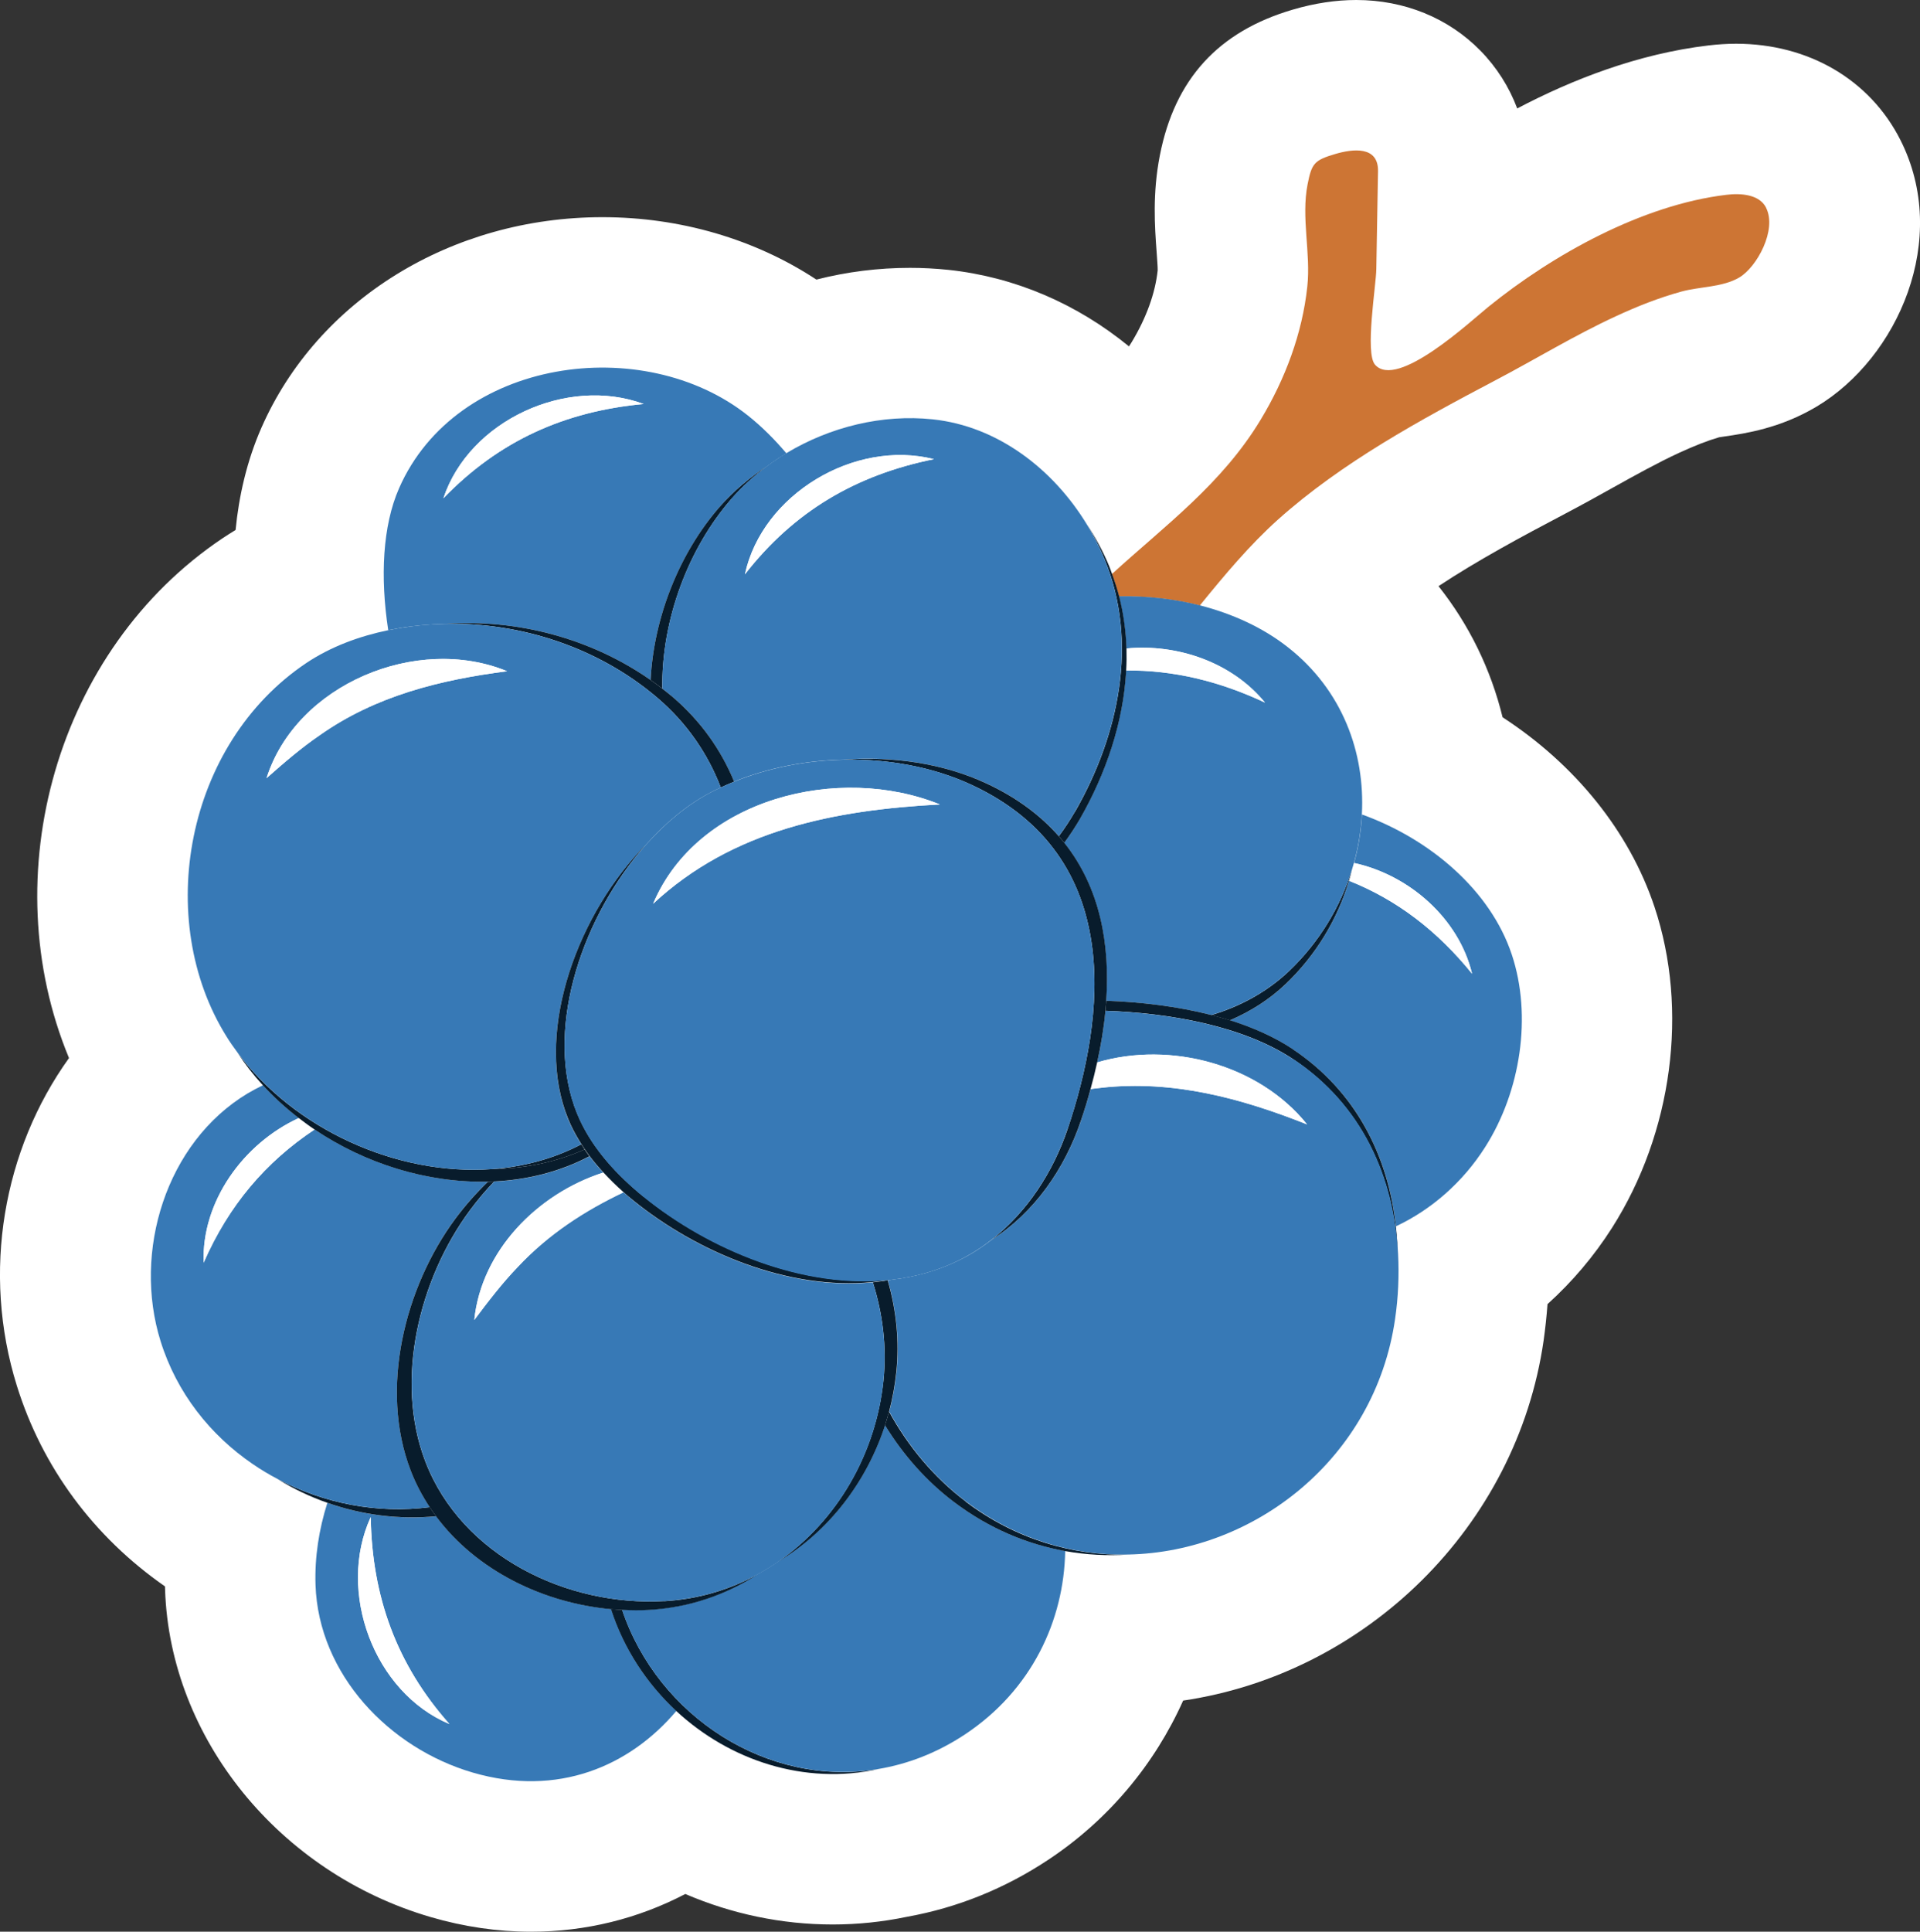 <?xml version="1.0" encoding="UTF-8"?>
<svg id="Layer_2" data-name="Layer 2" xmlns="http://www.w3.org/2000/svg" viewBox="0 0 191.44 192.56">
  <rect x="0" y="0" width="191.44" height="192.56" fill="#333333" stroke="none"/>
  <defs>
    <style>
      .cls-1 {
        fill: #fff;
      }

      .cls-2 {
        fill: #3779b6;
      }

      .cls-3 {
        fill: #081c2c;
      }

      .cls-4 {
        fill: #cd7534;
      }
    </style>
  </defs>
  <g id="Blancos">
    <path class="cls-1" d="m189.48,13.94c-3.04-6-9.16-9.58-16.37-9.58-.91,0-1.84.06-2.77.17-7.07.84-13.64,3.43-19.06,6.28-.81-2.15-2.05-4.11-3.68-5.77-3.19-3.25-7.58-5.04-12.37-5.04-2.03,0-4.16.32-6.33.96-7.43,2.18-11.76,6.93-13.25,14.51-.75,3.81-.51,7.15-.33,9.58.05.69.12,1.64.11,1.9-.24,2.27-1.13,4.73-2.57,7.12-.09.15-.19.31-.29.46-5.21-4.26-11.41-6.93-18.01-7.63-1.26-.13-2.54-.2-3.82-.2-3.15,0-6.28.39-9.34,1.17-6.12-4.03-13.58-6.22-21.33-6.22-15.06,0-28.41,8.24-34.01,21-1.46,3.33-2.24,6.81-2.57,10.18-.43.26-.85.53-1.26.8C5.58,64.76-.66,87.3,6.88,105.47.34,114.58-1.87,126.79,1.69,138.17c2.54,8.11,7.64,15.01,14.76,19.97,0,.12,0,.23.01.35.5,14.79,11.38,28.2,26.48,32.61,3.32.97,6.68,1.46,10,1.46,5.46,0,10.68-1.3,15.39-3.76,4.64,1.99,9.62,3.04,14.7,3.04,2.49,0,4.99-.26,7.42-.77,5.01-.9,9.74-2.81,14.07-5.68,5.98-3.96,10.6-9.5,13.45-15.87,18.24-2.69,33.26-17.33,35.94-35.88.17-1.21.3-2.42.39-3.64,2.45-2.21,4.62-4.76,6.43-7.6,6.03-9.47,7.66-21.73,4.24-31.99-2.52-7.56-7.94-14.22-15.15-18.91-1.17-4.79-3.34-9.23-6.39-13.07,3.86-2.55,8.23-4.91,12.72-7.27,1.54-.81,3.06-1.65,4.58-2.5,2.35-1.31,4.57-2.54,6.69-3.52,1.54-.71,2.85-1.22,3.99-1.55.17-.03.35-.05.53-.08,2.08-.3,5.56-.81,9.21-2.99,8.08-4.84,13.35-16.68,8.33-26.58Z"/>
  </g>
  <g id="Layer_1-2" data-name="Layer 1">
    <g>
      <path class="cls-4" d="m176.1,20.71c-.67-1.33-2.5-1.47-3.97-1.29-8.36,1-17.26,5.93-23.73,11.17-1.77,1.43-9.11,8.28-11.3,5.76-1.02-1.17.11-7.88.13-9.54.06-3.25.11-6.5.17-9.75.04-2.54-2.53-2.22-4.26-1.71-2.1.62-2.35.94-2.76,3.01-.66,3.35.33,6.84-.03,10.2-.5,4.69-2.21,9.23-4.64,13.26-3.87,6.43-9.58,10.59-14.84,15.4.28.74.52,1.49.71,2.24,2.72-.05,5.45.24,8.05.9,2.47-3.04,4.99-6.05,7.79-8.56,6.35-5.69,14.24-9.97,21.74-13.92,4-2.1,7.86-4.47,11.97-6.36,2.11-.98,4.28-1.84,6.54-2.46,1.85-.5,4.11-.42,5.77-1.41,1.75-1.05,3.76-4.75,2.65-6.94Z"/>
      <path class="cls-2" d="m60.92,160.4c-6.75-.62-13.41-3.83-17.43-9.24-3.69.35-7.41-.14-10.85-1.35-.84,2.65-1.27,5.41-1.18,8.18.3,8.93,7.37,16.29,15.69,18.71,8.48,2.47,15.65-.65,20.29-6.15-2.95-2.73-5.24-6.21-6.51-10.16Zm-23.96-9.17c.13,7.92,2.57,14.69,7.85,20.63-7.53-3.15-11.26-13.21-7.85-20.63Z"/>
      <path class="cls-1" d="m36.97,151.23c-3.41,7.42.32,17.48,7.85,20.63-5.28-5.95-7.72-12.71-7.85-20.63Z"/>
      <path class="cls-3" d="m62.03,160.47c-.37-.02-.74-.03-1.11-.07,1.27,3.95,3.57,7.43,6.51,10.16,5.32,4.93,12.77,7.41,20.16,5.79-11.05,1.86-22-5.27-25.56-15.88Z"/>
      <path class="cls-2" d="m95.15,149.74c-2.79-2.1-5.1-4.73-6.91-7.68-1.84,5.69-5.62,10.57-10.61,13.57-.69.48-1.4.92-2.14,1.32-3.13,2.02-6.77,3.28-10.74,3.51-.9.05-1.81.04-2.73,0,3.56,10.61,14.51,17.74,25.56,15.88,2.92-.49,5.85-1.6,8.64-3.45,6.65-4.41,9.87-11.36,9.99-18.28-3.83-.69-7.61-2.26-11.07-4.87Z"/>
      <path class="cls-2" d="m146.78,97.07c-3.46-4.27-7.48-7.37-12.27-9.27-1.14,3.81-3.29,7.41-6.34,10.32-1.6,1.52-3.49,2.72-5.54,3.59,2.3.72,4.45,1.66,6.28,2.89,6.3,4.19,9.52,10.63,10.28,17.64,3.48-1.63,6.64-4.35,8.89-7.89,3.55-5.57,4.69-13.09,2.66-19.19-2.14-6.44-8.19-11.54-14.94-13.97-.09,1.62-.35,3.25-.79,4.84,5.5,1.19,10.46,5.54,11.77,11.05Z"/>
      <path class="cls-1" d="m146.78,97.07c-1.31-5.51-6.27-9.86-11.77-11.05-.06.23-.13.45-.2.68-.09.37-.19.74-.3,1.1,4.8,1.91,8.82,5,12.27,9.27Z"/>
      <path class="cls-3" d="m96.31,149.69c-3.19-2.4-5.76-5.5-7.67-8.98-.12.46-.25.91-.4,1.36,1.81,2.95,4.12,5.58,6.91,7.68,3.46,2.61,7.24,4.18,11.07,4.87,2.08.37,4.18.48,6.25.35-5.53.11-11.18-1.51-16.17-5.27Z"/>
      <path class="cls-2" d="m44.37,62.19c7.21-.51,14.59,1.46,20.5,5.6.32-6.32,2.91-12.7,6.85-17.22,1.39-1.59,3.02-2.97,4.82-4.13.6-.45,1.23-.87,1.87-1.25-1.16-1.37-2.43-2.65-3.84-3.77-10.43-8.28-29.07-5.75-34.78,7.25-1.65,3.76-1.89,8.86-1.08,14.15.36-.07.71-.14,1.07-.2,1.52-.26,3.05-.39,4.59-.43Zm19.81-21.92c-7.91.74-14.43,3.67-19.97,9.4,2.57-7.75,12.32-12.23,19.97-9.4Z"/>
      <path class="cls-1" d="m44.21,49.67c5.55-5.73,12.06-8.66,19.97-9.4-7.66-2.83-17.4,1.65-19.97,9.4Z"/>
      <path class="cls-3" d="m128.16,98.12c3.06-2.91,5.2-6.51,6.34-10.32.11-.37.21-.73.3-1.1-1.16,3.73-3.28,7.25-6.28,10.11-2.16,2.05-4.86,3.53-7.75,4.38.62.16,1.24.33,1.85.52,2.05-.87,3.94-2.07,5.54-3.59Z"/>
      <path class="cls-2" d="m112.31,64.64c5.12-.49,10.56,1.41,13.81,5.39-4.58-2.15-9.15-3.24-13.84-3.2-.27,5.16-2.02,10.29-4.62,14.82-.47.83-.99,1.61-1.55,2.36,3.61,4.54,4.56,10.18,4.18,15.75,3.37.12,7.03.54,10.48,1.42,2.9-.86,5.59-2.33,7.75-4.38,3-2.85,5.12-6.38,6.28-10.11.07-.23.14-.45.2-.68.44-1.59.7-3.21.79-4.84.33-6.19-1.97-12.37-7.3-16.59-2.53-2.01-5.59-3.4-8.87-4.24-2.6-.66-5.33-.95-8.05-.9.44,1.71.68,3.44.73,5.18Z"/>
      <path class="cls-3" d="m128.91,104.59c-1.83-1.22-3.98-2.17-6.28-2.89-.61-.19-1.22-.36-1.85-.52-3.45-.88-7.11-1.3-10.48-1.42-.02.34-.05.67-.08,1,6.32.21,13.71,1.49,18.73,4.83,6.82,4.54,10.03,11.71,10.42,19.4-.02-.93-.09-1.85-.19-2.76-.77-7.01-3.99-13.45-10.28-17.64Z"/>
      <path class="cls-2" d="m128.95,105.6c-5.02-3.34-12.42-4.62-18.73-4.83-.17,1.74-.45,3.46-.82,5.13,7.3-2.16,16.14.2,20.93,6.18-6.63-2.63-13.36-4.43-20.47-3.66-.37.04-.74.09-1.11.13-.3,1.09-.63,2.14-.96,3.15-1.61,4.79-4.66,9.2-8.92,11.89-.76.59-1.55,1.12-2.39,1.59-2.37,1.31-4.91,2.07-7.52,2.38-.14.03-.29.05-.43.07.85,2.96,1.18,6.07.86,9.14-.14,1.34-.38,2.65-.72,3.94,1.91,3.48,4.48,6.58,7.67,8.98,4.99,3.76,10.64,5.38,16.17,5.27,12.61-.26,24.58-9.59,26.59-23.47.32-2.18.41-4.35.3-6.5-.39-7.69-3.6-14.86-10.42-19.4Z"/>
      <path class="cls-1" d="m126.13,70.03c-3.25-3.98-8.7-5.88-13.81-5.39.02.73,0,1.46-.03,2.2,4.7-.04,9.27,1.05,13.84,3.2Z"/>
      <path class="cls-3" d="m72.92,49.74c1.07-1.23,2.29-2.33,3.62-3.3-1.79,1.16-3.43,2.54-4.82,4.13-3.94,4.52-6.53,10.9-6.85,17.22.4.28.79.56,1.17.86-.1-6.85,2.59-13.99,6.88-18.91Z"/>
      <path class="cls-3" d="m107.19,80.9c-.5.86-1.04,1.69-1.62,2.46.19.21.37.43.55.65.55-.75,1.07-1.53,1.55-2.36,2.6-4.53,4.35-9.65,4.62-14.82.04-.73.05-1.46.03-2.2-.06-1.74-.29-3.47-.73-5.18-.19-.75-.44-1.5-.71-2.24-.1-.26-.18-.52-.29-.78-.6-1.45-1.35-2.84-2.22-4.16.67,1.09,1.26,2.23,1.74,3.41,3.45,8.34,1.45,17.61-2.91,25.22Z"/>
      <path class="cls-2" d="m72.92,49.74c-4.29,4.92-6.99,12.06-6.88,18.91.34.26.68.53,1.01.81,2.84,2.41,4.85,5.31,6.15,8.45,3.4-1.38,7.19-2.12,11-2.19,4.89-.36,9.9.4,14.14,2.36,3.08,1.43,5.44,3.23,7.23,5.27.58-.78,1.12-1.6,1.62-2.46,4.36-7.61,6.37-16.88,2.91-25.22-.49-1.17-1.08-2.31-1.74-3.41-3.36-5.5-8.88-9.78-15.37-10.46-5-.53-10.22.75-14.58,3.37-.65.39-1.27.81-1.87,1.25-1.32.98-2.55,2.08-3.62,3.3Zm1.35,7.51c1.73-7.98,10.94-13.48,18.85-11.48-7.79,1.58-13.95,5.19-18.85,11.48Z"/>
      <path class="cls-1" d="m109.85,108.43c7.12-.77,13.84,1.02,20.47,3.66-4.79-5.98-13.63-8.35-20.93-6.18-.2.9-.42,1.79-.66,2.66.37-.05.74-.1,1.11-.13Z"/>
      <path class="cls-1" d="m93.13,45.77c-7.91-2-17.13,3.5-18.85,11.48,4.9-6.29,11.07-9.9,18.85-11.48Z"/>
      <path class="cls-3" d="m43.49,151.16c-.22-.3-.43-.61-.64-.92-5.24.68-10.57-.37-15.15-2.79,1.55.96,3.21,1.75,4.93,2.35,3.44,1.22,7.16,1.7,10.85,1.35Z"/>
      <path class="cls-2" d="m42.85,150.24c-.75-1.14-1.4-2.35-1.9-3.66-3.14-8.15-.6-18.3,4.46-25.11.99-1.33,2.07-2.56,3.24-3.68-6.01.14-12.21-1.8-17.28-5.2-4.9,3.26-8.56,7.57-11.07,13.29-.22-6.1,3.96-11.89,9.49-14.43-1.29-.99-2.49-2.09-3.57-3.27-.52.25-1.02.52-1.52.81-8.18,4.91-11.47,15.82-8.69,24.7,1.61,5.16,4.95,9.36,9.2,12.26.8.55,1.64,1.05,2.5,1.5,4.58,2.42,9.91,3.46,15.15,2.79Z"/>
      <path class="cls-1" d="m20.3,125.88c2.5-5.72,6.17-10.03,11.07-13.29-.54-.36-1.06-.75-1.57-1.14-5.54,2.54-9.71,8.33-9.49,14.43Z"/>
      <path class="cls-3" d="m66.23,159.6c-9.68.56-20.19-4.49-23.81-13.88-3.14-8.15-.6-18.3,4.46-25.11.74-1,1.55-1.95,2.39-2.83-.21,0-.41.01-.62.02-1.16,1.12-2.25,2.35-3.24,3.68-5.06,6.82-7.6,16.96-4.46,25.11.5,1.31,1.15,2.52,1.9,3.66.21.31.42.62.64.92,4.02,5.4,10.68,8.62,17.43,9.24.37.03.74.05,1.11.07.91.04,1.82.06,2.73,0,3.97-.23,7.61-1.5,10.74-3.51-2.78,1.51-5.91,2.45-9.27,2.64Z"/>
      <path class="cls-3" d="m88.09,137.6c-.76,7.37-4.67,14.02-10.45,18.04,4.99-3,8.76-7.88,10.61-13.57.14-.45.27-.9.4-1.36.34-1.28.58-2.6.72-3.94.32-3.07,0-6.18-.86-9.14-.49.08-.98.15-1.48.2,1,3.15,1.4,6.48,1.06,9.77Z"/>
      <path class="cls-2" d="m88.09,137.6c.34-3.29-.07-6.62-1.06-9.77-8.44.85-17.59-3.03-23.89-8.15-.33-.27-.65-.54-.97-.82-3.91,1.86-7.51,4.2-10.54,7.44-1.53,1.59-2.9,3.36-4.34,5.29.71-6.9,6.28-12.58,12.86-14.7-.48-.52-.94-1.06-1.36-1.62-2.96,1.55-6.2,2.35-9.51,2.51-.84.89-1.65,1.83-2.39,2.83-5.06,6.82-7.6,16.96-4.46,25.11,3.62,9.39,14.13,14.44,23.81,13.88,3.36-.19,6.49-1.13,9.27-2.64.74-.4,1.45-.84,2.14-1.32,5.78-4.02,9.69-10.66,10.45-18.04Z"/>
      <path class="cls-1" d="m47.28,131.58c1.44-1.92,2.81-3.7,4.34-5.29,3.03-3.24,6.63-5.59,10.54-7.44-.71-.62-1.38-1.28-2.01-1.97-6.58,2.12-12.16,7.8-12.86,14.7Z"/>
      <path class="cls-3" d="m29.79,111.45c.51.39,1.03.78,1.57,1.14,5.07,3.41,11.26,5.34,17.28,5.2.21,0,.42,0,.62-.02,3.31-.16,6.56-.96,9.51-2.51-.17-.22-.32-.45-.48-.68-2.9,1.29-6.04,1.92-9.23,1.96-9.54.69-19.77-4.02-25.4-11.64.75,1.15,1.6,2.25,2.54,3.27,1.08,1.18,2.28,2.28,3.57,3.27Z"/>
      <path class="cls-3" d="m73.2,77.91c-1.3-3.15-3.32-6.04-6.15-8.45-.33-.28-.67-.54-1.01-.81-.38-.3-.77-.58-1.17-.86-5.91-4.14-13.29-6.11-20.5-5.6,7.63-.17,15.32,2.39,21.14,7.34,2.99,2.54,5.07,5.62,6.36,8.97.44-.21.88-.4,1.33-.58Z"/>
      <path class="cls-3" d="m49.07,116.54c3.19-.04,6.33-.67,9.23-1.96-.12-.17-.23-.34-.34-.51-2.77,1.45-5.79,2.25-8.89,2.47Z"/>
      <path class="cls-2" d="m49.07,116.54c3.1-.23,6.12-1.02,8.89-2.47-.39-.62-.76-1.26-1.06-1.92-.2-.43-.38-.86-.53-1.31-2.94-8.42,1.33-19.89,8.05-26.65,1.95-2.19,4.15-4,6.46-5.21.32-.17.66-.32.99-.48-1.29-3.35-3.37-6.42-6.36-8.97-5.81-4.94-13.51-7.5-21.14-7.34-1.54.03-3.07.17-4.59.43-.36.06-.71.13-1.07.2-2.89.6-5.7,1.63-8.15,3.26-12.09,8.09-15.24,25.61-7.97,37.25.33.54.7,1.06,1.08,1.57,5.63,7.61,15.85,12.33,25.4,11.64Zm1.49-49.63c-6.71.86-13.12,2.46-18.67,6.37-1.82,1.24-3.52,2.7-5.32,4.29,2.97-9.36,15.01-14.36,23.99-10.66Z"/>
      <path class="cls-1" d="m50.57,66.91c-8.98-3.7-21.02,1.29-23.99,10.66,1.8-1.59,3.5-3.05,5.32-4.29,5.55-3.91,11.95-5.5,18.67-6.37Z"/>
      <path class="cls-3" d="m64.16,119.28c-2.6-2.12-4.97-4.66-6.36-7.69-.2-.44-.38-.88-.54-1.34-2.85-8.15.92-19.08,7.17-26.08-6.72,6.77-11,18.23-8.05,26.65.16.45.33.88.53,1.31.31.67.67,1.3,1.06,1.92.11.17.22.34.34.51.16.23.31.46.48.68.42.56.88,1.1,1.36,1.62.64.69,1.31,1.35,2.01,1.97.32.28.64.56.97.82,6.3,5.12,15.44,9,23.89,8.15.5-.05.99-.12,1.48-.2.14-.02.29-.05.43-.07-8.73,1.03-18.25-2.97-24.78-8.27Z"/>
      <path class="cls-3" d="m98.34,78.09c-4.24-1.97-9.25-2.72-14.14-2.36,4.41-.08,8.83.73,12.64,2.49,15.44,7.16,13.33,23.28,9.62,34.3-1.45,4.3-4.04,8.3-7.6,11.07,4.26-2.69,7.31-7.1,8.92-11.89.34-1.01.67-2.06.96-3.15.24-.87.46-1.76.66-2.66.37-1.67.66-3.39.82-5.13.03-.33.06-.67.08-1,.38-5.57-.57-11.21-4.18-15.75-.18-.22-.36-.44-.55-.65-1.79-2.04-4.15-3.84-7.23-5.27Z"/>
      <path class="cls-2" d="m106.46,112.52c3.71-11.02,5.82-27.14-9.62-34.3-3.81-1.77-8.23-2.57-12.64-2.49-3.81.07-7.6.81-11,2.19-.45.18-.9.38-1.33.58-.33.16-.67.31-.99.48-2.31,1.21-4.5,3.02-6.46,5.21-6.24,7-10.01,17.93-7.17,26.08.16.46.34.9.54,1.34,1.4,3.03,3.76,5.57,6.36,7.69,6.52,5.3,16.05,9.3,24.78,8.27,2.61-.31,5.16-1.06,7.52-2.38.84-.47,1.64-1,2.39-1.59,3.56-2.77,6.16-6.77,7.6-11.07Zm-12.75-32.33c-10.49.56-20.66,2.52-28.59,9.9,4.45-10.55,18.57-13.97,28.59-9.9Z"/>
      <path class="cls-1" d="m65.12,90.09c7.93-7.38,18.1-9.34,28.59-9.9-10.02-4.07-24.14-.65-28.59,9.9Z"/>
    </g>
  </g>
</svg>